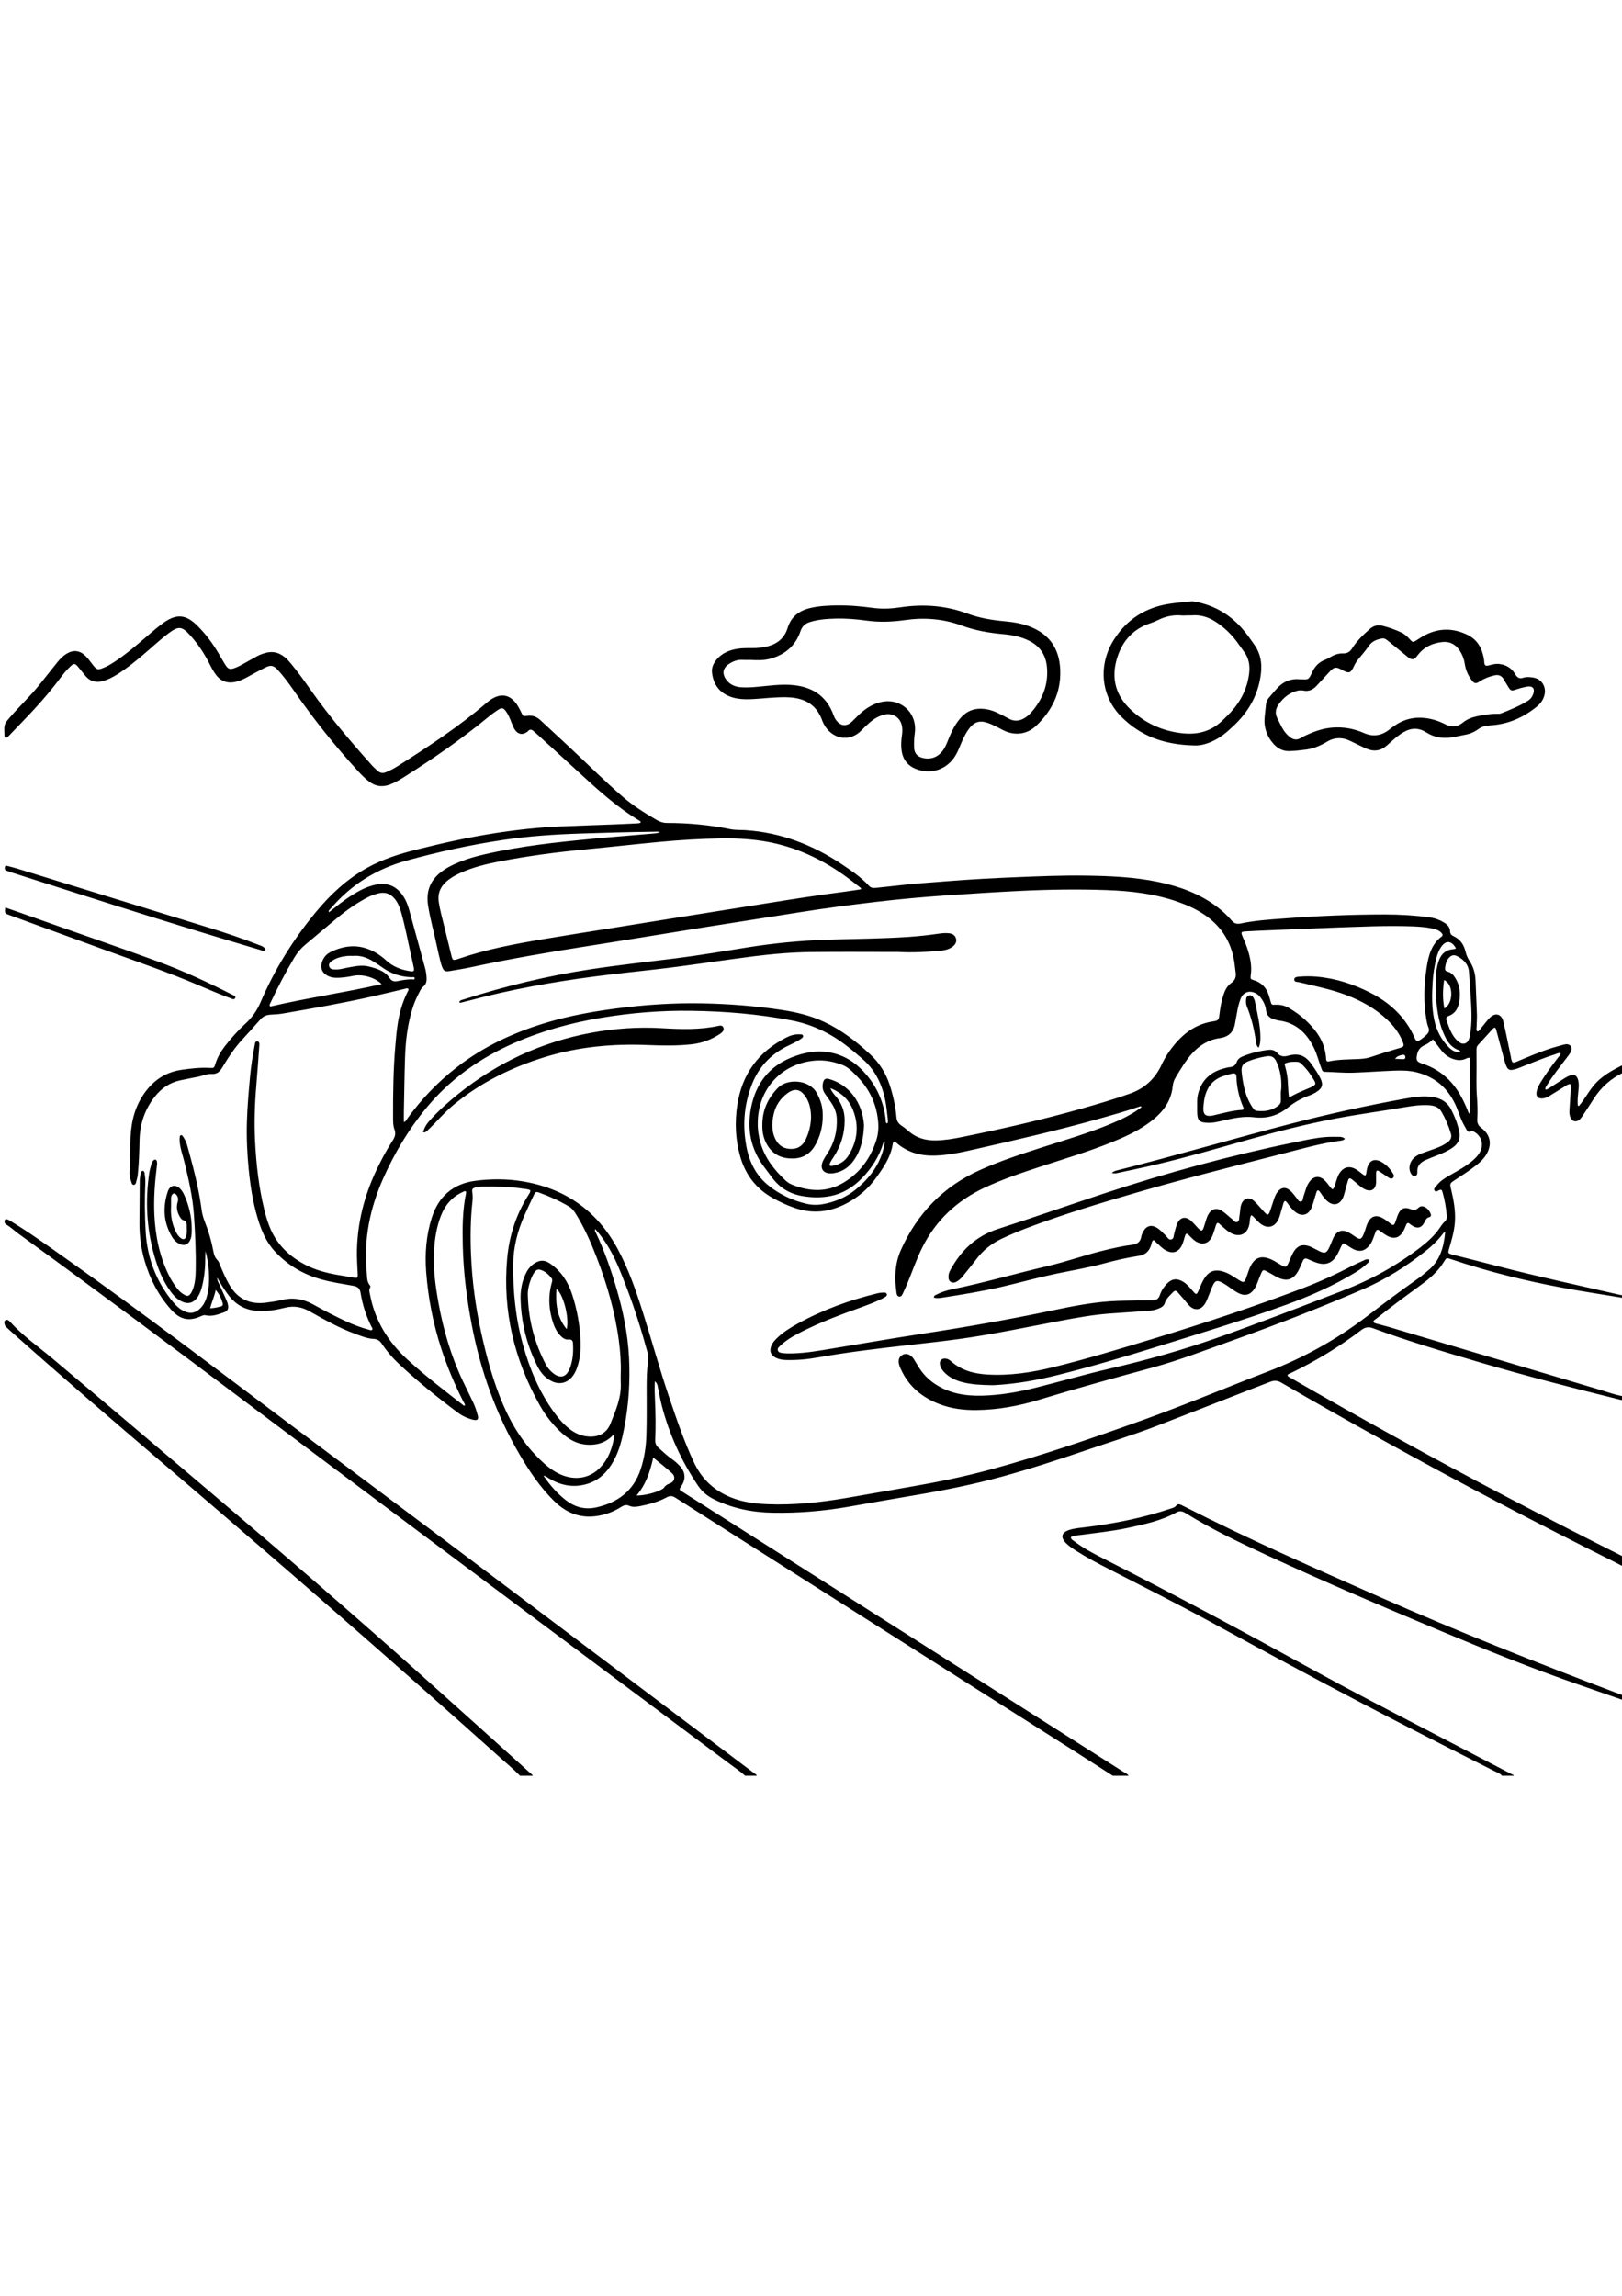 <?xml version="1.0" encoding="utf-8"?>
<!-- Generator: Adobe Illustrator 27.5.0, SVG Export Plug-In . SVG Version: 6.00 Build 0)  -->
<svg xmlns="http://www.w3.org/2000/svg" xmlns:xlink="http://www.w3.org/1999/xlink" viewBox="0 0 792 612" width="595" height="842" preserveAspectRatio="xMidYMid meet" data-scaled="true">
<rect style="fill:#FFFFFF;" width="792" height="612"/>
<path d="M792.48,510.24c-1.418-0.732-2.828-1.481-4.255-2.194c-37.917-18.913-75.434-38.587-112.511-59.1
	c-16.79-9.29-33.513-18.699-50.083-28.375c-1.861-1.087-3.425-1.167-5.394-0.409c-18.574,7.142-37.067,14.491-55.643,21.623
	c-11.256,4.321-22.805,7.879-34.224,11.774c-13.463,4.592-26.982,9.008-40.702,12.782c-14.426,3.968-29.076,6.875-43.825,9.334
	c-10.561,1.761-21.099,3.666-31.648,5.501c-12.162,2.115-24.409,3.13-36.76,2.911c-10.047-0.178-19.671-2.059-28.747-6.533
	c-3.174-1.565-5.802-3.653-7.774-6.572c-8.221-12.169-14.218-25.349-17.87-39.575c-0.754-2.936-1.242-5.941-1.862-8.912
	c-0.191-0.917-0.436-1.817-1.429-2.554c-0.039,1.451-0.155,2.905-0.103,4.353c0.236,6.552,0.567,13.101,0.428,19.661
	c-0.034,1.598-0.11,3.194-0.148,4.791c-0.034,1.442,0.499,2.615,1.588,3.597c2.199,1.981,4.348,4.019,6.79,5.708
	c1.324,0.916,2.499,1.998,3.597,3.164c2.689,2.857,3.054,6.103,1.073,9.441c-0.245,0.412-0.501,0.821-0.79,1.202
	c-0.519,0.684-0.274,1.165,0.363,1.567c0.338,0.213,0.677,0.424,1.014,0.638c54.678,34.718,109.356,69.438,164.035,104.156
	c17.146,10.887,34.297,21.766,51.432,32.67c0.713,0.454,1.634,0.694,2.01,1.592c-2.56,0-5.12,0-7.68,0
	c-6.393-4.099-12.77-8.223-19.181-12.294c-45.969-29.192-91.944-58.372-137.917-87.557c-18.835-11.957-37.678-23.901-56.483-35.905
	c-1.476-0.942-2.66-1.011-4.184-0.188c-4.116,2.224-8.597,3.435-13.16,4.329c-1.728,0.338-3.529,0.568-5.197-0.18
	c-1.442-0.647-2.612-0.279-3.824,0.494c-2.991,1.907-6.219,3.273-9.678,4.069c-8.946,2.06-16.536-0.401-23.046-6.766
	c-6.816-6.665-12.074-14.468-16.863-22.629c-11.608-19.786-19.183-41.062-23.492-63.551c-2.441-12.741-4.059-25.563-4.363-38.551
	c-0.201-8.57-0.181-17.104,1.578-25.544c0.062-0.296,0.008-0.616,0.008-0.889c-0.657-0.481-1.143-0.012-1.594,0.192
	c-4.98,2.255-8.392,6.023-10.446,11.042c-2.329,5.692-3.247,11.674-3.595,17.774c-0.482,8.444,0.65,16.744,2.13,25.021
	c2.388,13.36,6.173,26.283,12.009,38.566c1.646,3.464,3.359,6.897,5.001,10.363c0.96,2.027,1.651,4.162,2.214,6.327
	c0.492,1.897-0.192,2.577-2.121,2.123c-2.754-0.648-5.314-1.815-7.573-3.499c-10.073-7.51-19.842-15.393-29.008-24.001
	c-3.103-2.914-5.829-6.158-8.186-9.698c-0.962-1.444-2.135-2.231-3.922-2.31c-3.245-0.143-6.207-1.445-9.208-2.537
	c-7.774-2.828-14.939-6.907-22.112-10.938c-3.839-2.158-7.729-2.807-11.987-1.734c-4.427,1.115-8.896,1.85-13.513,1.536
	c-5.797-0.394-10.374-2.914-13.907-7.456c-1.624-2.087-3.074-4.288-4.389-6.581c-0.339-0.591-0.709-1.164-1.36-2.227
	c0.133,1.651,0.742,2.513,1.148,3.432c1.097,2.486,2.265,4.94,3.362,7.426c0.352,0.799,0.666,1.639,0.828,2.492
	c0.349,1.836-0.181,3.01-1.941,3.62c-2.854,0.989-5.73,2.168-8.866,1.455c-0.77-0.175-1.393-0.014-2.065,0.296
	c-6.137,2.833-10.476,1.97-15.119-3.296c-6.072-6.886-10.19-14.875-12.746-23.67c-1.751-6.027-2.533-12.201-2.502-18.473
	c0.035-6.878,0.111-13.757,0.15-20.635c0.007-1.293,0.266-2.543,0.532-3.792c0.099-0.467,0.354-0.934,0.942-0.924
	c0.596,0.01,0.777,0.471,0.855,0.966c0.249,1.581,0.464,3.162,0.392,4.773c-0.358,7.995-0.298,15.998,0.171,23.978
	c0.754,12.824,5.146,24.309,13.338,34.279c1.542,1.876,3.29,3.491,5.517,4.522c2.914,1.35,5.366,0.917,7.694-1.298
	c2.591-2.466,3.424-5.714,3.993-9.047c0.947-5.554,0.277-13.338-1.352-19.029c-0.026,0.868-0.076,1.736-0.074,2.603
	c0.012,4.651-0.325,9.267-1.38,13.81c-0.49,2.111-1.112,4.178-2.352,5.992c-2.099,3.071-4.811,3.728-8.113,2.031
	c-2.202-1.132-3.8-2.897-5.214-4.859c-3.84-5.331-6.182-11.335-7.931-17.613c-3.682-13.216-4.37-26.606-2.374-40.151
	c0.208-1.415,0.663-2.794,1.014-4.188c0.158-0.628,0.433-1.209,0.857-1.699c0.318-0.366,0.71-0.714,1.235-0.542
	c0.406,0.133,0.538,0.563,0.632,0.95c0.173,0.714,0.054,1.426-0.035,2.144c-0.979,7.946-1.598,15.916-1.208,23.927
	c0.502,10.322,2.554,20.284,7.178,29.613c1.104,2.229,2.462,4.301,3.976,6.271c0.987,1.283,2.175,2.351,3.61,3.107
	c1.442,0.76,2.13,0.593,3.027-0.766c1.03-1.56,1.53-3.331,1.876-5.149c0.39-2.051,0.478-4.126,0.516-6.208
	c0.164-8.96-0.246-17.904-0.856-26.837c-0.602-8.806-2.571-17.376-4.665-25.923c-0.834-3.406-2.092-6.718-2.333-10.266
	c-0.05-0.73,0.004-1.434,0.089-2.145c0.039-0.329,0.195-0.615,0.56-0.686c0.355-0.069,0.622,0.133,0.81,0.387
	c1.108,1.497,1.861,3.184,2.351,4.959c1.806,6.547,3.58,13.103,4.974,19.754c0.788,3.756,1.451,7.532,1.951,11.339
	c0.271,2.066,0.857,4.061,1.629,6.001c1.838,4.617,3.215,9.369,4.114,14.258c0.293,1.596,0.787,3.091,1.97,4.287
	c0.693,0.7,0.967,1.646,1.333,2.53c1.317,3.175,2.665,6.329,4.376,9.325c4.091,7.164,10.241,10.019,18.323,8.878
	c2.451-0.346,4.907-0.667,7.321-1.263c5.368-1.326,10.459-0.563,15.295,2.111c5.248,2.901,10.548,5.704,15.989,8.229
	c3.702,1.718,7.511,3.161,11.46,4.219c0.46,0.123,0.969,0.39,1.366,0.034c0.581-0.521,0.025-1.039-0.2-1.487
	c-2.639-5.256-4.418-10.793-5.357-16.59c-0.326-2.01-1.307-3.026-3.369-3.4c-5.421-0.983-10.888-1.766-16.202-3.282
	c-8.656-2.469-16.117-6.908-22.258-13.525c-4.365-4.703-6.704-10.446-8.492-16.473c-2.305-7.772-3.527-15.743-4.315-23.791
	c-0.749-7.646-1.085-15.307-0.865-22.992c0.215-7.517,0.886-14.999,1.576-22.482c0.47-5.099,1.307-10.143,2.262-15.169
	c0.059-0.312,0.08-0.638,0.186-0.933c0.178-0.495,0.531-0.791,1.094-0.713c0.544,0.075,0.859,0.428,0.938,0.938
	c0.06,0.39,0.028,0.798-0.001,1.196c-0.483,6.537-0.917,13.078-1.474,19.608c-0.776,9.094-1.044,18.192-0.579,27.312
	c0.571,11.2,1.841,22.301,4.517,33.213c0.82,3.344,1.794,6.633,3.213,9.779c3.436,7.615,9.187,12.95,16.453,16.834
	c5.293,2.83,11.004,4.257,16.862,5.24c2.364,0.397,4.726,0.811,7.092,1.195c1.865,0.303,2.072,0.148,1.966-1.82
	c-0.215-3.991-0.468-7.974-0.362-11.979c0.351-13.141,3.484-25.607,8.966-37.513c2.51-5.453,5.327-10.747,8.58-15.793
	c1.078-1.671,1.483-3.271,0.771-5.193c-0.733-1.977-0.684-4.09-0.689-6.169c-0.026-11.596,0.117-23.189,1.115-34.751
	c0.523-6.051,1.031-12.11,2.746-17.985c0.854-2.925,1.924-5.756,3.316-8.469c0.2-0.391,0.607-0.847,0.215-1.311
	c-0.375-0.444-0.874-0.191-1.336-0.082c-5.286,1.252-10.563,2.542-15.862,3.738c-14.504,3.274-29.143,5.851-43.791,8.373
	c-2.042,0.352-4.129,0.498-6.202,0.589c-2.048,0.09-3.683,0.842-5.037,2.373c-2.859,3.234-5.71,6.48-8.658,9.633
	c-3.907,4.179-6.997,8.935-9.915,13.808c-1.249,2.086-2.585,3.3-5.323,3.146c-2.068-0.116-4.19,0.87-6.299,1.311
	c-3.049,0.638-6.123,1.161-9.159,1.85c-4.95,1.123-8.906,3.852-12.049,7.789c-4.915,6.155-7.338,13.198-7.539,21.057
	c-0.147,5.751-0.269,11.507-0.889,17.233c-0.128,1.182-0.468,2.348-0.784,3.502c-0.161,0.59-0.299,1.321-1.125,1.369
	c-0.852,0.049-0.998-0.654-1.196-1.258c-0.552-1.679-1.01-3.381-0.859-5.171c0.472-5.585,0.22-11.188,0.451-16.78
	c0.331-8.012,2.284-15.438,7.105-22.012c4.488-6.12,10.319-9.849,17.882-10.937c4.524-0.651,9.035-1.163,13.614-0.921
	c2.154,0.114,2.178,0.071,2.831-2.011c0.994-3.171,2.617-5.999,4.645-8.606c3.099-3.986,6.46-7.746,10.182-11.151
	c3.195-2.922,5.544-6.363,7.234-10.32c6.864-16.073,16.01-30.74,27.161-44.188c7.056-8.509,15.031-15.899,24.744-21.332
	c7.683-4.297,15.956-6.888,24.437-9.008c12.566-3.14,25.197-5.951,37.999-7.945c10.749-1.675,21.552-2.859,32.425-3.315
	c8.704-0.365,17.413-0.641,26.118-0.974c3.514-0.134,7.026-0.313,10.539-0.474c0.766-0.035,1.536-0.064,2.152-0.371
	c0.078-0.605-0.228-0.752-0.495-0.911c-10.233-6.105-19.099-13.938-27.817-21.964c-7.176-6.608-14.398-13.167-21.603-19.743
	c-0.768-0.701-1.581-1.351-2.341-2.06c-0.893-0.832-1.762-1.065-2.695-0.07c-0.217,0.231-0.469,0.44-0.734,0.614
	c-2.083,1.369-4.175,0.968-5.628-1.097c-0.836-1.188-1.318-2.554-1.846-3.891c-0.676-1.711-1.336-3.432-2.396-4.952
	c-1.471-2.111-2.169-2.284-4.32-0.864c-1.532,1.011-3.015,2.112-4.432,3.28c-13.168,10.857-27.175,20.531-41.604,29.616
	c-2.033,1.28-4.114,2.479-6.355,3.352c-3.62,1.411-7.04,1.084-10.201-1.297c-2.055-1.548-3.849-3.362-5.579-5.252
	c-11.357-12.409-21.814-25.533-31.377-39.374c-2.364-3.422-4.833-6.772-7.642-9.852c-2.159-2.368-3.478-2.677-6.341-1.246
	c-2.787,1.393-5.504,2.927-8.243,4.415c-1.971,1.072-3.965,2.08-6.179,2.561c-3.685,0.801-6.802-0.094-9.234-3.072
	c-1.48-1.813-2.511-3.891-3.563-5.957c-2.589-5.089-5.734-9.798-9.599-14.007c-3.767-4.102-5.491-4.258-10.01-0.902
	c-4.565,3.391-8.675,7.326-13.021,10.979c-4.044,3.399-8.133,6.733-12.654,9.494c-2.054,1.254-4.182,2.359-6.508,3.019
	c-3.28,0.93-6.199,0.364-8.504-2.286c-1.31-1.507-2.489-3.127-3.784-4.648c-1.485-1.745-2.059-1.761-3.699-0.223
	c-1.756,1.646-3.3,3.479-4.737,5.408c-5.794,7.775-12.264,14.963-19.003,21.919c-1.947,2.01-3.884,4.03-5.826,6.045
	c-0.277,0.288-0.56,0.57-0.839,0.856c-0.346,0.354-0.746,0.671-1.258,0.539c-0.752-0.193-0.499-0.878-0.58-1.392
	c-0.012-0.078-0.002-0.16-0.005-0.24c-0.198-4.953-0.182-4.938,3.127-8.741c4.619-5.309,9.786-10.12,14.158-15.652
	c2.777-3.514,5.576-7.011,8.377-10.506c1.356-1.691,2.83-3.267,4.706-4.401c3.311-2.002,6.375-1.642,9.177,1.044
	c1.454,1.393,2.546,3.079,3.801,4.633c1.803,2.231,2.207,2.327,4.881,1.275c1.945-0.766,3.733-1.817,5.474-2.96
	c5.701-3.742,10.851-8.182,16.011-12.61c2.368-2.031,4.713-4.088,7.232-5.935c0.258-0.189,0.506-0.393,0.767-0.577
	c6.331-4.463,10.89-4.07,16.418,1.385c4.244,4.188,7.735,8.942,10.72,14.086c0.963,1.66,1.897,3.338,2.924,4.958
	c1.496,2.361,2.319,2.576,4.999,1.567c1.806-0.68,3.442-1.687,5.124-2.605c1.825-0.995,3.621-2.044,5.448-3.035
	c1.41-0.765,2.908-1.295,4.469-1.695c3.372-0.865,6.323-0.031,8.98,2.081c1.194,0.949,2.182,2.106,3.156,3.275
	c3.436,4.121,6.547,8.484,9.63,12.867c9.13,12.976,19.389,25.033,29.946,36.847c0.796,0.891,1.735,1.654,2.596,2.489
	c1.234,1.195,2.638,1.405,4.196,0.751c1.846-0.775,3.641-1.654,5.333-2.727c15.135-9.599,30.118-19.413,43.758-31.116
	c1.215-1.043,2.503-1.997,3.971-2.668c3.732-1.708,6.99-1.014,9.733,2.046c1.352,1.508,2.282,3.269,3.133,5.085
	c0.976,2.082,0.991,2.142,3.203,1.852c2.51-0.329,4.537,0.542,6.329,2.208c4.627,4.3,9.271,8.581,13.893,12.886
	c8.776,8.174,17.245,16.68,26.329,24.518c4.98,4.297,10.54,7.793,16.209,11.105c1.602,0.936,3.304,1.603,5.21,1.602
	c10.423-0.007,20.754,0.959,30.975,3.022c2.531,0.511,5.1,0.338,7.649,0.511c17.195,1.168,32.672,7.162,46.895,16.664
	c4.655,3.11,9.315,6.235,13.132,10.405c0.91,0.994,2.002,1.215,3.259,1.08c3.258-0.351,6.522-0.649,9.776-1.038
	c8.418-1.008,16.877-1.554,25.323-2.221c11.395-0.901,22.811-1.51,34.232-1.976c11.104-0.453,22.211-0.915,33.327-0.748
	c11.917,0.179,23.821,0.667,35.537,3.123c10.269,2.152,19.991,5.645,28.474,12.041c2.626,1.98,5.059,4.175,7.179,6.694
	c1.191,1.415,2.504,1.931,4.425,1.515c6.736-1.456,13.613-1.881,20.464-2.405c16.664-1.275,33.356-1.998,50.07-2.003
	c7.196-0.002,14.38,0.424,21.523,1.377c2.736,0.365,5.27,1.274,7.598,2.766c1.491,0.956,2.567,2.175,2.626,4.038
	c0.038,1.179,0.602,1.909,1.661,2.393c3.315,1.515,5.121,4.231,5.925,7.682c0.387,1.661,1.082,3.163,2.004,4.585
	c1.876,2.892,2.743,6.078,2.859,9.519c0.185,5.512,0.496,11.019,0.67,16.531c0.063,1.992-0.14,3.992-0.167,5.989
	c-0.01,0.75-0.324,1.592,0.41,2.261c0.98-0.241,1.317-1.139,1.868-1.774c1.413-1.63,2.649-3.429,4.169-4.948
	c2.7-2.698,5.729-1.883,6.605,1.837c1.337,5.677,2.446,11.407,3.649,17.115c0.082,0.391,0.11,0.795,0.209,1.181
	c0.497,1.937,0.793,2.103,2.629,1.33c5.82-2.448,11.621-4.948,17.659-6.827c1.754-0.546,3.538-0.992,5.305-1.496
	c0.625-0.178,1.256-0.272,1.897-0.177c1.549,0.231,2.339,1.464,1.866,2.972c-0.415,1.324-1.317,2.368-2.14,3.448
	c-3.296,4.325-6.698,8.575-9.565,13.21c-0.438,0.709-1.099,1.358-0.997,2.393c0.898,0.187,1.424-0.36,1.995-0.725
	c2.428-1.547,4.833-3.129,7.271-4.659c0.808-0.507,1.655-0.987,2.543-1.324c2.326-0.883,3.631-0.171,4.249,2.287
	c0.477,1.897,0.231,3.819,0.021,5.723c-0.211,1.911-0.366,3.821-0.281,5.743c0.016,0.367-0.121,0.816,0.57,1.087
	c3.205-3.76,5.357-8.392,8.952-11.921c3.652-3.585,8.11-5.911,12.597-8.202c0,1.28,0,2.56,0,3.84
	c-5.955,2.896-10.727,7.111-14.279,12.714c-1.754,2.767-3.573,5.494-5.38,8.228c-0.395,0.598-0.801,1.208-1.303,1.711
	c-1.805,1.806-4.032,1.262-4.839-1.175c-0.303-0.914-0.413-1.877-0.355-2.842c0.152-2.551,0.33-5.102,0.485-7.653
	c0.087-1.435,0.217-2.871,0.206-4.306c-0.01-1.197-0.389-1.38-1.504-0.851c-0.503,0.238-0.966,0.563-1.441,0.858
	c-2.379,1.472-4.752,2.953-7.134,4.419c-1.023,0.63-2.067,1.222-3.285,1.397c-2.635,0.379-3.833-0.825-3.318-3.423
	c0.314-1.585,1.081-3,1.918-4.369c2.591-4.234,5.533-8.22,8.558-12.149c0.469-0.61,1.198-1.088,1.232-2
	c-1.028-0.465-1.886,0.198-2.746,0.467c-5.878,1.834-11.531,4.274-17.266,6.495c-1.04,0.402-2.103,0.795-3.191,1.009
	c-1.742,0.343-2.552-0.067-3.272-1.668c-0.488-1.085-0.814-2.252-1.127-3.405c-1.277-4.702-2.497-9.419-3.788-14.117
	c-0.457-1.665-0.834-1.745-1.97-0.513c-2.329,2.527-4.606,5.101-6.949,7.614c-0.669,0.718-0.796,1.511-0.789,2.415
	c0.023,2.717,0.009,5.434,0.028,8.151c0.032,4.796-0.201,9.598,0.17,14.386c0.292,3.753,0.436,7.506,0.195,11.258
	c-0.119,1.849,0.419,3.146,1.961,4.285c4.48,3.309,5.346,8.066,2.51,12.891c-1.149,1.956-2.715,3.534-4.474,4.953
	c-3.555,2.868-7.412,5.295-11.214,7.806c-2.164,1.429-2.207,1.634-1.616,4.112c1.28,5.377,2.305,10.79,1.894,16.364
	c-0.325,4.415-1.574,8.63-2.823,12.844c-0.644,2.173-0.541,2.339,1.723,2.915c7.585,1.931,15.176,3.836,22.751,5.805
	c19.407,5.045,39.016,9.224,58.549,13.728c0.613,0.141,1.237,0.357,1.882,0.127c0,0.48,0,0.96,0,1.44
	c-5.756-0.941-11.511-1.894-17.269-2.822c-17.529-2.825-34.865-6.52-51.93-11.456c-5.067-1.466-10.099-3.035-15.095-4.727
	c-1.801-0.61-1.93-0.52-2.916,1.028c-0.6,0.943-1.185,1.901-1.865,2.785c-2.71,3.521-6.088,6.327-9.656,8.925
	c-7.371,5.366-14.732,10.747-21.822,16.484c-0.538,0.436-1.301,0.695-1.347,1.576c0.709,0.75,1.724,0.78,2.618,1.059
	c1.447,0.452,2.943,0.749,4.397,1.181c34.612,10.3,69.217,20.624,103.838,30.895c3.662,1.086,7.253,2.455,11.048,3.07
	c0,0.64,0,1.28,0,1.92c-0.317-0.034-0.643-0.033-0.95-0.108c-23.188-5.723-46.317-11.668-69.23-18.421
	c-17.469-5.149-34.94-10.302-52.034-16.625c-2.096-0.776-3.832-0.389-5.581,0.944c-10.846,8.264-22.459,15.278-34.761,21.156
	c-0.481,0.23-1.073,0.313-1.258,0.934c0.234,0.713,0.894,0.886,1.436,1.199c16.824,9.704,33.735,19.256,50.732,28.653
	c36.79,20.339,74.086,39.715,111.645,58.588C792.48,507.04,792.48,508.64,792.48,510.24z M705.672,347.203
	c-0.723-0.007-0.891,0.399-1.118,0.699c-2.425,3.217-5.33,5.955-8.473,8.447c-9.378,7.437-19.425,13.819-30.423,18.569
	c-21.282,9.192-42.893,17.566-64.72,25.371c-12.788,4.573-25.479,9.472-38.595,13.042c-18.505,5.036-36.988,10.126-55.338,15.714
	c-9.814,2.988-19.877,4.789-30.195,4.91c-6.218,0.073-12.285-0.663-18.116-2.907c-8.4-3.233-14.933-8.548-18.736-16.887
	c-0.531-1.165-1.073-2.338-1.139-3.638c-0.074-1.457,0.418-2.666,1.738-3.442c1.318-0.775,2.607-0.624,3.855,0.144
	c0.762,0.469,1.337,1.141,1.808,1.895c0.72,1.152,1.442,2.305,2.132,3.476c2.066,3.506,4.807,6.359,8.192,8.615
	c7.025,4.684,14.903,5.956,23.125,5.725c8.828-0.249,17.478-1.741,26.033-3.885c12.168-3.049,24.218-6.553,36.443-9.38
	c17.687-4.09,35.145-8.965,52.273-15.008c20.728-7.313,41.212-15.273,61.716-23.178c13.443-5.183,25.913-12.1,37.341-20.88
	c3.437-2.641,6.664-5.498,9.184-9.068c0.874-1.239,1.644-2.548,2.798-3.579c0.751-0.671,1.079-1.602,1.007-2.602
	c-0.294-4.079-1.034-8.081-2.156-12.013c-0.256-0.897-0.707-1.125-1.593-0.731c-0.678,0.301-1.509,1.073-2.166,0.288
	c-0.761-0.91,0.238-1.594,0.727-2.253c1.456-1.958,3.361-3.405,5.458-4.614c1.801-1.038,3.613-2.058,5.411-3.103
	c2.355-1.37,4.635-2.852,6.736-4.595c1.55-1.286,2.946-2.717,3.871-4.531c1.811-3.554,0.639-7.551-2.776-9.577
	c-0.552-0.327-1.062-0.662-1.77-0.298c-1.009,0.517-1.661-0.011-2.136-0.886c-0.458-0.843-0.921-1.682-1.382-2.523
	c-1.738-3.168-2.622-6.691-4.168-9.944c-3.885-8.176-10.16-13.388-18.968-15.539c-3.537-0.864-7.134-0.896-10.733-0.765
	c-6.629,0.242-13.244,0.765-19.876,0.99c-4.723,0.16-9.406-0.314-14.109-0.427c-0.645-0.016-1.07-0.253-1.296-0.843
	c-0.315-0.82-0.629-1.641-0.923-2.468c-0.936-2.634-1.636-5.355-2.827-7.895c-3.502-7.467-8.778-12.712-17.353-13.842
	c-0.942-0.124-1.87-0.428-2.775-0.735c-1.991-0.674-3.224-2.01-3.448-4.166c-0.257-2.468-1.342-4.574-2.834-6.508
	c-0.597-0.774-1.308-1.402-2.169-1.855c-3.286-1.728-6.372-0.495-7.58,3.001c-0.628,1.816-1.164,3.648-1.466,5.553
	c-0.325,2.051-0.799,4.078-1.117,6.129c-0.67,4.323-3.269,6.603-7.487,7.192c-5.487,0.766-9.866,3.479-13.525,7.536
	c-3.186,3.532-5.54,7.621-7.993,11.651c-0.807,1.326-1.269,2.728-1.423,4.275c-0.458,4.595-2.265,8.62-5.25,12.133
	c-2.194,2.582-4.797,4.694-7.568,6.608c-5.298,3.66-11.144,6.251-17.078,8.658c-11.12,4.51-22.619,7.922-34.009,11.647
	c-9.498,3.107-18.973,6.271-28.041,10.522c-13.261,6.217-23.466,15.652-30.135,28.766c-2.94,5.781-4.997,11.937-7.476,17.915
	c-0.734,1.77-1.552,3.506-2.361,5.243c-0.313,0.672-0.775,1.319-1.613,1.2c-0.945-0.134-1.202-0.929-1.324-1.765
	c-1.045-7.159-0.888-14.208,2.119-20.945c7.992-17.908,20.776-31.079,38.745-39.12c9.795-4.383,19.967-7.721,30.166-10.99
	c10.88-3.487,21.85-6.711,32.45-11.025c5.267-2.144,10.432-4.482,15.075-7.825c0.399-0.288,0.976-0.48,0.989-1.112
	c-0.518-0.256-0.857,0.017-1.223,0.139c-6.592,2.211-13.274,4.118-19.969,5.989c-19.86,5.552-39.947,10.184-60.051,14.738
	c-6.465,1.464-12.928,2.913-19.621,3.091c-7,0.185-13.277-1.504-18.645-6.148c-1.259-1.089-1.663-0.973-1.926,0.718
	c-0.746,4.798-3.029,8.889-5.668,12.834c-0.711,1.063-1.452,2.107-2.194,3.15c-3.923,5.511-8.905,9.789-14.907,12.911
	c-8.151,4.24-16.539,5.078-25.281,2.024c-3.562-1.244-6.954-2.818-10.255-4.631c-8.293-4.555-13.591-11.434-16.165-20.507
	c-2.354-8.3-2.688-16.696-1.372-25.182c2.325-15,10.326-25.891,23.83-32.764c2.091-1.064,4.294-1.76,6.68-1.601
	c0.598,0.04,1.383-0.098,1.566,0.753c0.141,0.654-0.405,1.002-0.85,1.328c-1.228,0.903-2.569,1.617-3.938,2.279
	c-1.151,0.557-2.315,1.09-3.452,1.676c-7.854,4.055-13.493,10.15-16.714,18.396c-3.885,9.943-4.68,20.183-2.642,30.639
	c1.452,7.451,4.709,13.93,10.735,18.748c5.449,4.357,11.627,7.279,18.424,8.887c2.69,0.637,5.427,0.686,8.103,0.208
	c5.915-1.057,11.369-3.334,16.048-7.146c6.933-5.648,12.103-12.5,13.936-21.485c0.146-0.717,0.372-1.436,0.045-2.39
	c-0.246,0.589-0.427,0.94-0.542,1.311c-2.031,6.555-5.634,12.15-10.396,17.035c-4.288,4.399-9.287,7.509-15.406,8.716
	c-4.543,0.896-9.051,0.785-13.585,0.02c-6.029-1.018-10.946-3.875-14.67-8.737c-1.41-1.841-2.772-3.718-4.16-5.576
	c-6.463-8.651-8.4-18.288-6.322-28.818c2.286-11.584,8.543-19.989,19.627-24.5c6.105-2.485,12.415-3.684,19.001-2.469
	c7.523,1.387,13.372,5.57,18.117,11.347c5.149,6.268,8.172,13.489,9.018,21.592c0.064,0.614-0.184,1.465,0.793,1.697
	c0.466-0.82,0.279-1.629,0.186-2.411c-0.322-2.698-0.56-5.413-1.051-8.082c-1.501-8.16-4.819-15.392-11.207-20.941
	c-2.535-2.202-5.101-4.378-7.755-6.433c-8.026-6.214-16.959-10.505-26.968-12.433c-16.221-3.123-32.618-4.471-49.111-4.689
	c-14.662-0.194-29.234,0.987-43.699,3.389c-14.721,2.444-29.019,6.371-42.711,12.378c-16.666,7.311-31.158,17.569-42.804,31.656
	c-8.616,10.422-15.472,21.919-20.979,34.261c-6.544,14.664-9.668,29.907-8.116,45.978c0.211,2.186-0.038,4.525,1.566,6.393
	c0.281,0.327,0.292,0.744,0.072,1.121c-0.684,1.171-0.216,2.348,0.002,3.502c2.372,12.587,8.778,22.854,18.106,31.442
	c8.603,7.921,17.887,15.008,27.1,22.183c0.28,0.218,0.534,0.593,1.04,0.419c0.234-0.802-0.392-1.326-0.695-1.928
	c-4.21-8.367-7.885-16.953-10.787-25.867c-3.977-12.219-6.426-24.728-7.385-37.546c-0.67-8.95,0.029-17.753,2.732-26.315
	c3.302-10.458,10.421-16.668,21.36-18.084c7.562-0.979,15.215-0.986,22.723,0.227c20.719,3.346,36.391,14.147,46.498,32.664
	c5.424,9.937,9.104,20.599,12.516,31.352c4.423,13.938,8.268,28.055,12.986,41.904c3.635,10.669,7.239,21.347,12.066,31.559
	c3.295,6.97,8.354,12.19,15.279,15.654c6.377,3.189,13.22,4.205,20.203,4.502c13.083,0.556,26.03-0.849,38.903-3.043
	c10.397-1.772,20.775-3.66,31.169-5.448c13.237-2.277,26.379-4.953,39.352-8.48c25.008-6.798,49.481-15.245,73.853-23.974
	c20.688-7.409,40.949-15.948,61.459-23.834c17.217-6.619,33.325-15.516,48.049-26.755c8.392-6.406,16.815-12.769,25.473-18.818
	c1.568-1.096,2.981-2.413,4.481-3.609C703.168,361.168,704.94,354.492,705.672,347.203z M197.203,293.319
	c0.893-0.106,1.122-0.877,1.521-1.43c6.875-9.532,14.919-17.939,24.188-25.169c13.168-10.271,28.034-17.144,43.945-21.909
	c11.053-3.31,22.361-5.357,33.785-6.862c13.968-1.839,27.976-2.791,42.073-2.532c13.047,0.24,26.023,1.245,38.922,3.2
	c7.134,1.082,14.122,2.738,20.703,5.805c8.503,3.963,15.81,9.611,22.647,15.959c4.574,4.247,7.687,9.334,9.573,15.247
	c1.585,4.971,2.709,10.033,3.147,15.23c0.145,1.718,0.748,3.042,2.195,4.031c1.252,0.856,2.477,1.774,3.607,2.784
	c3.853,3.444,8.405,4.757,13.479,4.655c4.176-0.084,8.282-0.754,12.35-1.575c19.737-3.987,39.366-8.442,58.745-13.938
	c7.993-2.267,15.972-4.59,23.8-7.384c7.05-2.516,12.148-7.212,15.294-14.03c1.787-3.872,4.153-7.379,6.94-10.604
	c4.866-5.631,10.756-9.469,18.253-10.593c2.458-0.368,2.752-0.712,3.049-3.21c0.389-3.261,0.912-6.481,1.943-9.614
	c0.791-2.404,1.839-4.548,4.03-6.055c1.635-1.125,2.258-2.842,1.978-4.845c-0.155-1.108-0.307-2.216-0.423-3.329
	c-1.092-10.47-5.835-18.796-14.54-24.802c-4.179-2.884-8.767-4.927-13.54-6.59c-11.22-3.909-22.887-5.23-34.655-5.642
	c-14.147-0.495-28.303-0.272-42.442,0.421c-12.053,0.59-24.097,1.361-36.137,2.201c-11.327,0.79-22.631,1.808-33.902,3.142
	c-12.459,1.474-24.902,3.085-37.294,5.068c-15.702,2.512-31.42,4.921-47.123,7.431c-18.386,2.939-36.751,6.005-55.146,8.891
	c-19.422,3.048-38.8,6.321-58.023,10.47c-3.513,0.758-7.07,1.315-10.615,1.911c-2.198,0.37-2.871-0.035-3.67-2.086
	c-0.318-0.816-0.579-1.662-0.785-2.514c-0.601-2.484-1.213-4.968-1.728-7.471c-1.382-6.73-3.321-13.337-4.351-20.145
	c-0.965-6.385,0.878-11.678,5.934-15.784c1.496-1.215,3.109-2.245,4.817-3.133c5.288-2.749,10.936-4.462,16.711-5.806
	c17.485-4.071,35.288-5.949,53.112-7.65c9.786-0.934,19.59-1.67,29.384-2.524c1.04-0.091,2.12-0.15,3.269-0.697
	c-1.074-0.372-1.954-0.213-2.826-0.203c-11.989,0.139-23.971,0.506-35.955,0.893c-12.635,0.408-25.227,1.257-37.734,3.117
	c-15.904,2.365-31.587,5.796-47.088,10.05c-14.915,4.092-27.478,11.924-37.451,23.805c-0.307,0.365-1.001,0.636-0.527,1.435
	c0.782-0.621,1.537-1.208,2.28-1.811c4.043-3.281,8.235-6.343,12.848-8.792c2.555-1.357,5.219-2.392,8.08-2.924
	c5.255-0.978,9.447,0.674,12.573,4.994c1.612,2.228,2.646,4.732,3.368,7.375c2.593,9.48,5.196,18.957,7.781,28.439
	c0.443,1.624,0.669,3.288,0.723,4.972c0.051,1.588-0.297,3.027-1.631,4.056c-0.72,0.555-1.154,1.317-1.57,2.093
	c-1.365,2.539-2.583,5.147-3.47,7.892c-2.579,7.978-3.571,16.221-3.844,24.551c-0.286,8.708-0.399,17.421-0.573,26.132
	C197.172,289.708,197.203,291.5,197.203,293.319z M420.267,179.761c0.072-0.178,0.145-0.357,0.217-0.535
	c-1.496-1.17-2.986-2.348-4.489-3.508c-10.884-8.401-22.799-14.748-36.21-18.076c-9.137-2.267-18.428-2.873-27.824-2.73
	c-10.003,0.152-19.972,0.752-29.92,1.694c-11.936,1.13-23.852,2.477-35.787,3.617c-14.092,1.346-28.112,3.178-42.018,5.843
	c-6.763,1.296-13.435,2.91-19.728,5.803c-2.479,1.14-4.829,2.487-6.849,4.361c-2.935,2.722-4.06,6.051-3.38,9.979
	c0.3,1.732,0.626,3.463,1.041,5.169c1.605,6.598,3.289,13.178,4.868,19.782c0.837,3.5,0.771,3.529,4.183,2.362
	c13.439-4.596,27.347-7.165,41.3-9.514c10.481-1.765,20.984-3.397,31.478-5.083c12.388-1.99,24.775-3.981,37.164-5.961
	c13.415-2.143,26.835-4.25,40.246-6.417c12.624-2.04,25.258-4,37.941-5.644C415.095,180.567,417.678,180.144,420.267,179.761z
	 M651.662,198.44c-11.457,0.464-21.04,0.844-30.621,1.242c-4.232,0.176-8.465,0.353-12.694,0.593
	c-2.412,0.137-2.516,0.38-1.611,2.543c0.74,1.768,1.541,3.519,2.151,5.333c1.488,4.421,2.534,8.913,1.832,13.646
	c-0.247,1.664-0.131,1.817,1.603,2.35c3.565,1.095,5.869,3.448,7.078,6.921c0.367,1.054,0.652,2.137,0.952,3.212
	c0.513,1.834,0.509,1.905,2.453,1.804c2.486-0.129,4.764,0.458,6.857,1.753c2.654,1.642,5.249,3.378,7.54,5.514
	c4.324,4.031,8.037,8.476,9.548,14.38c0.397,1.553,0.676,3.124,0.753,4.725c0.045,0.95,0.313,1.527,1.453,1.285
	c4.88-1.036,9.856-0.906,14.799-1.167c1.846-0.097,3.673-0.311,5.422-0.9c4.696-1.579,9.421-3.058,14.181-4.435
	c2.233-0.646,2.394-1.065,1.49-3.285c-1.659-4.074-4.28-7.482-7.439-10.486c-5.829-5.545-12.718-9.345-20.196-12.17
	c-7.355-2.779-15.051-4.287-22.652-6.153c-0.992-0.244-2.682-0.013-2.603-1.434c0.07-1.269,1.709-1.271,2.755-1.358
	c2.789-0.232,5.594-0.204,8.386,0.048c9.368,0.846,18.129,3.743,26.434,8.048c9.439,4.893,16.803,11.862,21.177,21.72
	c0.097,0.219,0.215,0.429,0.309,0.649c0.432,1.016,1.063,1.311,2.067,0.677c1.362-0.858,2.615-1.849,3.724-3.005
	c0.89-0.928,1.222-1.996,0.684-3.291c-0.521-1.254-0.808-2.583-1.031-3.931c-1.398-8.449-1.161-16.919,0.141-25.318
	c0.883-5.698,2.277-11.353,7.323-15.146c0.769-0.578,0.469-1.224-0.099-1.83c-1.281-1.369-2.983-1.814-4.714-2.161
	c-3.064-0.613-6.178-0.846-9.292-0.966C676.465,197.334,663.129,198.102,651.662,198.44z M303.098,416.318
	c0.184-5.443-0.207-10.861-0.92-16.246c-1.845-13.937-5.711-27.344-10.761-40.435c-2.91-7.543-6.146-14.923-10.473-21.784
	c-0.821-1.301-1.741-2.45-3.103-3.256c-4.554-2.698-9.333-4.904-14.308-6.692c-1.89-0.679-2.089-0.581-2.936,1.227
	c-1.558,3.329-3.149,6.644-4.623,10.01c-3.271,7.47-5.293,15.263-5.389,23.443c-0.157,13.407,1.174,26.658,4.796,39.611
	c3.271,11.699,7.87,22.804,15.042,32.714c2.305,3.185,4.845,6.154,8.021,8.528c2.149,1.606,4.504,2.778,7.144,3.231
	c5.857,1.003,10.453-0.946,12.469-6.012c2.559-6.431,5.428-12.825,5.049-20.021C303.033,419.2,303.098,417.758,303.098,416.318z
	 M300.072,445.999c-1.034,0.231-1.349,0.841-1.819,1.246c-2.372,2.039-5.082,3.227-8.216,3.556
	c-5.873,0.617-10.839-1.357-15.176-5.165c-4.547-3.992-8.29-8.659-11.247-13.927c-12.499-22.267-18.257-46.054-15.984-71.618
	c0.978-11.001,4.242-21.264,10.116-30.659c1.838-2.939,1.827-2.96-1.604-3.461c-0.237-0.035-0.479-0.04-0.715-0.078
	c-6.422-1.016-12.894-1.061-19.37-1.009c-1.359,0.011-2.705,0.138-4.04,0.459c-1.143,0.275-1.623,0.863-1.434,2.048
	c0.24,1.503,0.3,3.018,0.127,4.54c-0.988,8.678-1.079,17.389-0.727,26.099c0.521,12.879,2.222,25.616,4.997,38.205
	c2.652,12.03,5.86,23.891,10.751,35.24c4.349,10.092,10.146,19.2,18.119,26.842c2.897,2.777,5.944,5.334,9.657,6.994
	c7.041,3.147,14.189,2.1,19.293-3.038C297.206,457.84,299.124,452.238,300.072,445.999z M186.355,226.015
	c-3.392-3.382-9.477-4.957-13.933-4.024c-2.27,0.476-4.563,0.802-6.88,0.926c-2.021,0.109-3.991-0.084-5.805-1.1
	c-2.446-1.37-3.396-3.615-2.596-6.287c0.673-2.248,2.027-4.029,4.117-5.078c7.786-3.909,15.488-4.03,23.019,0.725
	c1.559,0.985,3.02,2.109,4.369,3.357c3.302,3.053,7.296,4.514,11.643,5.181c1.734,0.267,2.073-0.056,1.747-1.769
	c-0.404-2.117-0.938-4.208-1.4-6.315c-1.506-6.863-2.825-13.769-4.716-20.544c-0.671-2.405-1.558-4.702-3.158-6.664
	c-2.066-2.534-4.674-3.499-7.886-2.727c-1.794,0.431-3.527,1.027-5.17,1.871c-5.358,2.753-10.259,6.193-14.886,10.025
	c-5.295,4.386-10.538,8.833-15.815,13.24c-2.109,1.761-3.841,3.83-5.249,6.184c-4.354,7.275-8.262,14.784-11.838,22.468
	c-0.192,0.412-0.566,0.822,0.107,1.468C149.882,232.771,168.209,230.183,186.355,226.015z M369.999,294.033
	c-0.05,3.083,0.431,6.317,1.342,9.476c2.151,7.462,6.754,13.312,12.34,18.485c0.938,0.869,2.059,1.542,3.248,2.013
	c8.443,3.341,16.851,3.735,24.888-1.025c8.197-4.854,13.414-12.146,16.197-21.202c0.78-2.539,1.017-5.174,0.836-7.824
	c-0.609-8.89-4.087-16.504-10.325-22.845c-2.126-2.161-4.21-4.47-7.103-5.594c-4.282-1.663-8.759-2.542-13.369-2.17
	C381.58,264.68,369.977,277.318,369.999,294.033z M290.665,345.605c-0.435,0.834,0.09,1.368,0.341,1.9
	c4.032,8.55,7.145,17.443,9.831,26.487c3.355,11.293,5.734,22.788,6.32,34.576c0.573,11.534-0.183,23.004-2.398,34.354
	c-1.043,5.341-2.318,10.619-4.928,15.466c-3.076,5.713-7.332,10.074-13.789,11.811c-6.483,1.744-12.495,0.463-18.143-2.991
	c-0.691-0.423-1.31-1.064-2.519-1.216c3.178,4.67,6.626,8.619,10.823,11.892c4.479,3.492,9.451,4.843,15.074,3.564
	c10.404-2.368,18.019-8.026,21.495-18.408c1.783-5.325,2.644-10.846,2.839-16.475c0.28-8.073,0.104-16.146,0.139-24.219
	c0.017-4.08,0.109-8.153,0.667-12.199c0.235-1.7,0.035-3.318-0.418-4.966c-2.945-10.711-6.268-21.299-10.267-31.664
	c-2.731-7.08-5.433-14.181-9.567-20.615C294.524,350.347,292.732,347.916,290.665,345.605z M699.685,252.977
	c-1.375,1.432-2.775,2.285-4.331,2.984c-1.746,0.784-2.878,2.195-3.339,4.132c-0.724,3.035-0.351,3.839,2.582,4.788
	c4.876,1.578,9.12,4.145,12.765,7.765c4.29,4.261,7.011,9.458,9.235,14.977c0.221,0.549,0.31,1.183,1.164,1.848
	c0.285-9.395-0.383-18.428,0.061-27.389c-0.892-0.276-1.371,0.034-1.865,0.276c-2.321,1.137-4.66,0.918-6.967,0.003
	c-2.126-0.843-3.849-2.258-5.248-4.055C702.422,256.611,701.138,254.889,699.685,252.977z M718.505,241.036
	c-0.092-6.953-0.803-13.872-1.208-20.807c-0.223-3.819-2.611-6.242-5.856-7.883c-1.554-0.786-2.916-0.403-4.056,0.968
	c-1.17,1.407-1.616,3.092-1.776,4.875c-0.084,0.937,0.287,1.489,1.241,1.725c1.842,0.456,2.959,1.797,3.888,3.344
	c2.174,3.62,2.469,7.513,1.736,11.573c-0.561,3.106-1.962,5.551-5.071,6.727c-1.047,0.396-1.497,0.997-1.065,2.215
	c0.774,2.185,1.496,4.385,2.633,6.417c0.906,1.619,2.017,3.09,3.522,4.19c1.924,1.406,3.959,0.757,4.776-1.467
	c0.164-0.447,0.269-0.919,0.365-1.387C718.347,248.065,718.534,244.56,718.505,241.036z M310.817,475.681
	c3.954,0.032,9.797-1.478,12.476-3.093c0.338-0.204,0.734-0.419,0.927-0.736c0.664-1.087,1.623-1.614,2.81-2.05
	c2.346-0.862,2.975-3.267,1.147-4.961c-2.839-2.631-5.937-4.983-9.22-7.697C317.482,463.987,315.415,470.21,310.817,475.681z
	 M172.275,212.247c-0.878,0-1.763-0.076-2.631,0.014c-2.804,0.291-5.518,0.895-7.838,2.639c-0.812,0.61-1.39,1.347-1.073,2.445
	c0.315,1.091,1.18,1.449,2.202,1.505c1.196,0.066,2.389,0.054,3.574-0.207c1.636-0.361,3.279-0.693,4.927-0.993
	c2.915-0.531,5.831-0.938,8.784-0.189c3.836,0.973,7.639,2.081,9.996,5.575c1.102,1.634,2.391,1.855,4.095,1.477
	c2.184-0.484,4.399-0.756,6.639-0.846c0.542-0.022,1.529,0.461,1.536-0.476c0.006-0.882-0.998-0.513-1.545-0.532
	c-5.424-0.189-10.325-1.829-14.696-5.077c-1.343-0.998-2.765-1.897-4.197-2.767C179.053,212.995,175.841,211.911,172.275,212.247z
	 M713.088,259.155c-0.156-0.738-0.588-0.78-0.946-0.918c-2.75-1.054-4.657-3.025-6.021-5.572c-1.249-2.332-2.209-4.781-2.918-7.329
	c-1.991-7.163-2.185-14.501-2.081-21.86c0.045-3.206,0.423-6.374,1.637-9.389c1.094-2.719,2.958-4.478,5.925-5.003
	c0.726-0.129,1.571-0.028,2.228-0.542c-2.144-3.821-4.86-4.036-7.193-0.698c-1.21,1.732-1.907,3.683-2.402,5.709
	c-0.893,3.653-1.497,7.361-1.743,11.111c-0.414,6.309-0.53,12.63,0.761,18.859c1.043,5.029,3.341,9.484,6.941,13.183
	C708.799,258.271,710.583,259.475,713.088,259.155z M705.14,224.026c-0.674,4.664-0.796,9.217,0.136,13.892
	C709.674,235.518,709.907,226.09,705.14,224.026z M105.315,375.342c-0.636,3.232-1.925,5.908-2.723,8.92
	c1.909-0.009,3.5-0.461,5.098-0.818c0.773-0.173,1.302-0.69,1.057-1.56C108.104,379.606,107.227,377.44,105.315,375.342z
	 M681.192,262.49c1.266,0.064,2.533,0.135,3.8,0.187c0.73,0.03,1.296-0.224,1.233-1.064c-0.066-0.881-0.583-1.271-1.476-1.061
	C683.454,260.856,682.155,261.152,681.192,262.49z M369.6,612.48c-0.325-0.697-1.022-0.988-1.585-1.412
	c-50.909-38.346-101.806-76.707-152.745-115.013c-24.543-18.456-49.189-36.775-73.746-55.212
	c-36.13-27.126-72.07-54.508-108.977-80.582c-8.881-6.275-17.689-12.654-26.985-18.315c-0.612-0.373-1.221-0.793-1.889-1.023
	c-1.07-0.368-1.701,0.315-1.422,1.409c0.128,0.503,0.426,0.842,0.856,1.097c2.143,1.271,3.936,3.008,5.943,4.462
	c37.301,27.026,74.222,54.563,111.051,82.228c43.734,32.852,87.565,65.573,131.377,98.32c34.845,26.044,69.728,52.036,104.58,78.07
	c2.618,1.956,5.356,3.761,7.782,5.97C365.76,612.48,367.68,612.48,369.6,612.48z M792.48,573.12
	c-0.306-0.073-0.625-0.112-0.916-0.223c-39.534-14.971-78.85-30.476-117.541-47.543c-32.394-14.289-64.794-28.554-96.355-44.637
	c-0.356-0.181-0.712-0.365-1.079-0.522c-0.883-0.378-1.681-0.414-2.335,0.476c-0.549,0.747-1.409,0.983-2.253,1.269
	c-13.606,4.607-27.607,7.397-41.834,9.178c-2.689,0.337-5.417,0.511-8.027,1.35c-3.858,1.241-4.443,3.633-1.557,6.523
	c1.419,1.421,3.098,2.521,4.783,3.599c5.191,3.322,10.639,6.184,16.115,8.997c16.562,8.511,33.224,16.836,49.57,25.757
	c24.695,13.478,49.404,26.93,74.347,39.946c21.257,11.092,42.607,22.001,64.025,32.779c1.392,0.701,2.942,1.17,4.018,2.41
	c1.92,0,3.84,0,5.76,0c-0.223-0.49-0.734-0.595-1.143-0.808c-13.822-7.203-27.644-14.406-41.478-21.587
	c-18.659-9.686-37.337-19.337-55.759-29.468c-33.834-18.607-67.852-36.863-102.306-54.301c-4.852-2.456-9.661-5.004-13.999-8.329
	c-0.667-0.511-1.589-0.847-1.644-2.001c1.574-0.849,3.358-0.854,5.064-1.088c7.52-1.031,15.085-1.771,22.517-3.367
	c8.285-1.779,16.587-3.531,24.12-7.683c1.517-0.836,2.889-0.474,4.281,0.388c12.806,7.929,26.375,14.383,40.016,20.701
	c28.073,13.005,56.543,25.098,85.078,37.042c22.047,9.228,44.207,18.168,66.805,25.98c7.248,2.505,14.486,5.04,21.728,7.561
	C792.48,574.72,792.48,573.92,792.48,573.12z M260.16,612.48c-0.268-0.618-0.84-0.949-1.311-1.372
	c-16.945-15.239-33.864-30.506-50.848-45.702c-34.332-30.719-69.201-60.821-104.345-90.606
	c-25.993-22.029-51.959-44.09-78.043-66.013c-7.023-5.902-14.609-11.171-20.805-18.036c-0.526-0.582-1.437-1.14-2.119-0.655
	c-0.751,0.533-0.648,1.587-0.297,2.432c0.175,0.421,0.537,0.786,0.876,1.115c0.803,0.779,1.632,1.533,2.468,2.276
	c24.796,22.067,49.971,43.697,75.226,65.233c55.015,46.914,109.55,94.377,163.405,142.62c3.209,2.875,6.549,5.609,9.554,8.708
	C256,612.48,258.08,612.48,260.16,612.48z M407.832,41.141c7.52-0.09,13.002,0.52,18.471,1.239c4.485,0.59,8.953,0.369,13.387-0.297
	c11.208-1.684,22.155-0.886,32.816,3.098c5.969,2.23,12.2,3.193,18.506,3.765c3.835,0.348,7.606,0.974,11.237,2.31
	c9.993,3.676,15.045,10.792,15.451,21.422c0.42,11.008-4.002,19.897-11.788,27.274c-4.6,4.358-10.807,4.947-16.441,1.927
	c-2.256-1.209-4.515-2.415-6.926-3.287c-4.124-1.492-6.81-0.656-9.442,2.84c-1.553,2.063-2.624,4.382-3.648,6.729
	c-0.894,2.05-1.656,4.16-2.796,6.098c-4.061,6.904-11.777,9.62-19.264,6.786c-4.322-1.636-6.65-4.832-7.189-9.343
	c-0.276-2.308-0.171-4.629,0.179-6.938c0.278-1.828,0.351-3.664-0.152-5.473c-1.008-3.621-4.494-5.691-8.161-4.886
	c-2.977,0.653-5.478,2.182-7.713,4.18c-1.251,1.118-2.474,2.276-3.633,3.488c-5.895,6.162-14.662,4.355-18.543-3.113
	c-0.44-0.847-0.752-1.761-1.114-2.648c-2.314-5.679-6.593-8.866-12.561-9.92c-3.335-0.589-6.691-0.453-10.045-0.288
	c-4.79,0.236-9.551,0.917-14.361,0.863c-2.747-0.031-5.418-0.411-7.974-1.44c-5.21-2.098-7.839-6.173-8.458-11.56
	c-0.307-2.672,0.917-4.982,2.73-6.938c2.506-2.703,5.719-3.995,9.264-4.633c2.457-0.442,4.935-0.41,7.415-0.398
	c2.728,0.013,5.427-0.212,8.072-0.945c4.66-1.291,7.954-4.127,9.385-8.762c1.684-5.454,5.354-8.424,10.77-9.787
	C400.099,41.299,404.96,41.276,407.832,41.141z M366.338,67.748c-1.197,0-2.4,0.071-3.591-0.015
	c-2.518-0.182-4.724,0.633-6.778,1.974c-2.97,1.939-3.517,4.69-1.445,7.598c1.74,2.441,4.244,3.58,7.172,3.804
	c2.798,0.214,5.59,0.028,8.382-0.237c5.167-0.49,10.327-1.211,15.536-0.938c10.277,0.538,17.894,4.91,21.487,15.031
	c0.32,0.902,0.794,1.746,1.402,2.502c2.089,2.599,4.785,2.853,7.274,0.618c1.129-1.014,2.153-2.145,3.245-3.202
	c2.55-2.47,5.36-4.56,8.721-5.81c3.394-1.263,6.826-1.612,10.317-0.366c6.07,2.167,9.572,8.156,8.608,14.93
	c-0.318,2.233-0.392,4.462-0.334,6.699c0.079,3.036,1.53,4.716,4.491,5.343c4.183,0.886,7.829-0.762,10.178-4.607
	c1.132-1.854,1.807-3.916,2.649-5.901c1.444-3.404,3.159-6.639,5.682-9.393c2.642-2.882,5.884-4.298,9.81-4.179
	c2.851,0.086,5.522,0.835,8.065,2.073c1.725,0.84,3.457,1.676,5.116,2.635c3.096,1.79,5.954,1.306,8.742-0.672
	c1.791-1.27,3.145-2.936,4.437-4.677c4.265-5.748,6.304-12.151,5.745-19.329c-0.464-5.972-3.216-10.43-8.635-13.166
	c-3.997-2.017-8.274-2.873-12.687-3.267c-6.945-0.619-13.762-1.786-20.354-4.218c-8.95-3.303-18.203-4.003-27.63-2.673
	c-6.197,0.874-12.39,1.143-18.631,0.288c-5.227-0.716-10.495-1.161-15.783-0.985c-4.158,0.138-8.296,0.438-12.3,1.746
	c-2.236,0.73-3.605,2.146-4.364,4.378c-2.435,7.17-7.561,11.476-14.749,13.44C372.918,68.046,369.62,67.957,366.338,67.748z
	 M634.111,77.187c5.062,0.127,4.682,0.669,6.735-3.68c1.313-2.78,3.401-4.793,6.328-5.892c0.817-0.307,1.614-0.709,2.353-1.174
	c1.949-1.223,4.054-1.918,6.349-1.86c1.97,0.05,3.301-0.778,4.333-2.431c2.31-3.7,5.453-6.668,8.69-9.533
	c1.807-1.6,3.922-2.069,6.259-1.488c3.11,0.774,6.114,1.86,9.017,3.209c1.691,0.786,3.025,2.045,4.272,3.424
	c1.367,1.511,1.495,1.482,3.204,0.42c1.289-0.802,2.542-1.673,3.88-2.381c6.915-3.659,13.898-3.702,20.936-0.32
	c5.319,2.556,7.464,7.158,8.243,12.658c0.022,0.157-0.003,0.32,0.01,0.479c0.154,1.921,0.581,2.281,2.396,1.784
	c1.55-0.425,3.095-0.84,4.712-0.684c3.393,0.326,6.145,1.868,7.884,4.799c1.033,1.741,2.027,2.667,4.195,1.926
	c1.418-0.484,3.02-0.316,4.526-0.107c4.159,0.577,6.652,4.266,5.75,8.373c-0.541,2.461-1.933,4.357-3.844,5.906
	c-6.709,5.44-14.303,8.701-22.991,9.113c-2.08,0.099-3.898,0.658-5.573,1.872c-1.969,1.426-4.171,2.321-6.576,2.744
	c-2.279,0.401-4.53,0.991-6.821,1.291c-4.245,0.555-8.286-0.138-11.944-2.484c-3.678-2.359-7.359-2.278-11.078-0.122
	c-2.088,1.21-3.927,2.742-5.716,4.344c-0.952,0.852-1.909,1.701-2.893,2.515c-2.8,2.317-5.946,2.666-9.221,1.312
	c-2.579-1.067-5.051-2.391-7.579-3.585c-1.373-0.649-2.764-1.268-4.282-1.497c-2.71-0.408-5.234,0.103-7.593,1.521
	c-3.247,1.951-6.698,3.424-10.477,3.919c-2.687,0.352-5.396,0.654-8.101,0.72c-3.034,0.074-5.6-1.245-7.607-3.487
	c-3.432-3.834-4.889-8.348-4.344-13.483c0.211-1.985,0.429-3.97,0.654-5.954c0.13-1.144,0.592-2.165,1.322-3.036
	c1.334-1.591,2.694-3.162,4.08-4.709C626.581,78.276,630.34,76.881,634.111,77.187z M635.312,82.625
	c-1.15-0.075-2.224,0.257-3.275,0.643c-3.185,1.169-5.591,3.284-7.562,6.028c-1.653,2.301-2.056,4.52-0.68,7.127
	c1.042,1.974,1.886,4.053,3.143,5.917c0.72,1.068,1.59,1.984,2.567,2.83c1.852,1.605,3.742,1.98,5.891,0.569
	c0.862-0.566,1.839-0.964,2.781-1.4c4.014-1.857,8.163-3.224,12.614-3.548c5.292-0.385,10.344,0.542,15.19,2.664
	c4.458,1.952,8.564,1.319,12.363-1.656c0.881-0.689,1.767-1.376,2.688-2.009c4.47-3.069,9.428-4.288,14.793-3.664
	c3.436,0.4,6.719,1.443,9.798,3.026c3.101,1.595,5.96,1.408,8.702-0.81c1.894-1.533,4.094-2.453,6.474-2.981
	c3.363-0.745,6.741-1.324,10.202-1.289c0.633,0.006,1.322,0.036,1.89-0.187c4.54-1.775,9.062-3.594,13.211-6.207
	c1.359-0.856,2.185-2.084,2.639-3.585c0.733-2.425-0.417-3.727-2.957-3.311c-2.053,0.336-4.039,0.937-6.016,1.591
	c-1.711,0.566-2.213,0.321-3.165-1.212c-0.801-1.29-1.585-2.591-2.334-3.911c-1.06-1.87-2.59-2.406-4.657-1.92
	c-2.437,0.573-4.726,1.423-6.832,2.8c-2.269,1.484-2.908,1.312-4.51-0.918c-1.616-2.249-2.612-4.736-3.038-7.474
	c-0.386-2.48-1.269-4.788-2.716-6.849c-1.999-2.847-4.703-4.234-8.229-3.864c-4.824,0.506-8.905,2.416-11.958,6.286
	c-0.346,0.439-0.643,0.926-1.039,1.314c-0.939,0.918-1.914,1.029-3.044,0.349c-0.475-0.286-0.888-0.678-1.32-1.032
	c-3.03-2.479-6.046-4.976-9.096-7.431c-0.867-0.698-1.805-1.435-3.019-1.215c-2.492,0.451-4.802,1.302-6.33,3.499
	c-1.555,2.236-3.298,4.318-5.056,6.391c-0.934,1.101-1.687,2.328-2.301,3.638c-1.601,3.417-2.335,3.67-5.605,1.936
	c-0.141-0.075-0.275-0.164-0.416-0.238c-2.832-1.484-3.68-1.353-5.844,0.972c-2.124,2.281-4.214,4.595-6.346,6.868
	c-1.801,1.922-3.927,2.985-6.648,2.343C635.958,82.633,635.63,82.65,635.312,82.625z M583.392,109.521
	c-15.427-0.311-26.435-4.802-35.539-13.685c-10.333-10.081-11.866-25.562-3.872-38.063c6.419-10.038,15.653-15.761,27.393-17.469
	c3.241-0.472,6.51-0.749,9.769-1.096c1.955-0.208,3.807,0.373,5.653,0.867c7.625,2.039,14.039,6.055,19.318,11.912
	c2.417,2.682,4.466,5.633,6.52,8.591c2.898,4.174,3.63,8.775,3.072,13.711c-1.027,9.079-4.897,16.799-11.11,23.405
	c-1.644,1.748-3.423,3.357-5.225,4.946C594.024,107.354,587.836,109.685,583.392,109.521z M579.154,46.008c0,0.019,0,0.037,0,0.056
	c-0.72,0-1.445,0.057-2.159-0.009c-4.011-0.372-7.785,0.408-11.391,2.18c-1.288,0.633-2.626,1.191-3.988,1.644
	c-9.126,3.037-14.354,9.685-16.62,18.661c-2.201,8.722,0.014,16.531,6.478,22.872c7.272,7.133,16.049,11.169,26.221,12.194
	c7.624,0.768,14.245-1.219,19.692-6.736c1.18-1.195,2.421-2.334,3.556-3.571c4.947-5.39,8.112-11.634,8.994-18.961
	c0.467-3.877-0.117-7.478-2.557-10.668c-1.262-1.65-2.378-3.413-3.641-5.063c-2.943-3.842-6.417-7.114-10.54-9.687
	c-3.352-2.091-6.94-3.214-10.927-2.924C581.237,46.071,580.193,46.008,579.154,46.008z M126.497,206.943
	c-7.882-3.106-15.902-5.817-23.995-8.314c-31.442-9.701-62.887-19.393-94.335-29.076c-1.525-0.47-3.092-0.803-4.629-1.238
	c-1.114-0.315-1.188,0.353-1.203,1.157c-0.012,0.685,0.41,1.009,0.962,1.212c0.975,0.358,1.955,0.705,2.944,1.02
	c17.045,5.434,34.082,10.897,51.142,16.284c23.081,7.289,46.214,14.409,69.423,21.279c0.879,0.26,1.77,0.835,2.912,0.127
	C129.114,207.761,127.722,207.426,126.497,206.943z M4.719,192.355c15.898,5.811,31.792,11.631,47.698,17.417
	c14.931,5.431,29.975,10.565,44.597,16.816c5.14,2.197,10.283,4.388,15.528,6.327c0.79,0.292,1.813,0.968,2.302-0.125
	c0.435-0.973-0.704-1.22-1.376-1.562c-11.819-6.023-23.824-11.622-36.288-16.206c-20.232-7.441-40.651-14.357-60.948-21.615
	c-4.503-1.61-9.026-3.161-13.697-4.794C2.261,191.442,2.257,191.455,4.719,192.355z M93.608,345.154
	c-0.004,1.757,0.081,3.514-0.504,5.217c-0.984,2.863-3.213,3.754-5.848,2.289c-1.281-0.712-2.307-1.719-3.073-2.961
	c-4.358-7.068-4.815-14.589-2.293-22.322c1.117-3.425,4.089-3.811,6.428-1.073c0.733,0.858,1.279,1.835,1.733,2.857
	C92.314,334.252,93.587,339.566,93.608,345.154z M83.521,334.582c-0.289,4.133,0.368,8.11,2.115,11.878
	c0.641,1.383,1.421,2.695,2.702,3.593c1.229,0.862,2.063,0.583,2.514-0.857c0.586-1.868,0.314-3.796,0.291-5.705
	c-0.013-1.081-0.428-1.836-1.505-2.161c-0.912-0.276-1.399-1-1.852-1.769c-1.315-2.231-1.822-4.573-1.042-7.109
	c0.432-1.404,0.252-2.695-0.802-3.771c-0.708-0.722-1.388-0.609-1.961,0.248c-0.373,0.557-0.462,1.177-0.461,1.825
	C83.522,332.03,83.521,333.306,83.521,334.582z M382.532,406.181c-1.026-0.152-2.258-0.116-2.682-1.229
	c-0.448-1.174,0.634-1.899,1.356-2.582c2.341-2.211,5.047-3.922,7.879-5.425c7.782-4.129,15.915-7.454,24.158-10.528
	c5.39-2.01,10.873-3.775,16.118-6.159c0.943-0.429,1.859-0.923,2.758-1.44c0.556-0.319,1.141-0.734,0.875-1.507
	c-0.261-0.758-1.007-0.744-1.622-0.715c-0.954,0.044-1.925,0.125-2.85,0.35c-13.572,3.303-26.614,8.018-38.886,14.747
	c-3.652,2.003-7.181,4.195-10.206,7.107c-1.101,1.06-2.124,2.173-2.736,3.6c-1.173,2.74-0.362,4.882,2.331,6.126
	c1.474,0.681,3.038,0.942,4.656,0.993c5.297,0.167,10.534-0.328,15.748-1.257c14.723-2.622,29.564-4.372,44.418-6.038
	c8.418-0.944,16.841-1.88,25.23-3.052c16.228-2.267,32.253-5.691,48.346-8.727c8.324-1.57,16.661-3.084,25.133-3.663
	c6.139-0.419,12.276-0.855,18.415-1.276c2.019-0.138,3.934-0.631,5.749-1.539c0.977-0.489,1.695-1.149,2.022-2.231
	c0.706-2.335,2.605-3.784,4.171-5.471c0.684-0.737,1.446-0.607,2.081,0.094c1.073,1.185,2.114,2.399,3.156,3.611
	c0.886,1.03,1.691,2.139,2.647,3.099c2.417,2.429,5.359,2.151,7.335-0.652c1.024-1.452,1.569-3.138,2.227-4.768
	c0.658-1.63,1.239-3.3,2.023-4.868c0.977-1.954,1.908-2.209,3.893-1.259c2.102,1.006,3.933,2.447,5.846,3.753
	c1.19,0.812,2.383,1.6,3.76,2.085c2.318,0.816,4.242,0.237,5.84-1.559c1.024-1.151,1.686-2.512,2.233-3.941
	c0.629-1.641,1.24-3.292,1.964-4.892c0.645-1.424,1-1.551,2.414-0.834c1.566,0.794,3.052,1.745,4.591,2.596
	c5.29,2.926,8.87,1.785,11.498-3.676c0.623-1.295,1.173-2.626,1.75-3.943c0.472-1.079,1.206-1.386,2.313-0.898
	c1.46,0.645,2.914,1.328,4.426,1.824c4.322,1.417,7.488,0.262,9.825-3.619c0.861-1.431,1.465-3.015,2.22-4.511
	c0.737-1.46,0.957-1.523,2.358-0.685c1.165,0.697,2.258,1.527,3.46,2.148c2.982,1.54,5.546,0.989,7.713-1.565
	c0.997-1.175,1.646-2.541,2.153-3.986c0.344-0.98,0.713-1.952,1.082-2.923c0.365-0.959,0.935-1.212,1.833-0.573
	c1.236,0.88,2.441,1.831,3.767,2.554c3.351,1.827,6.009,1.056,7.895-2.245c0.591-1.034,1.001-2.173,1.474-3.273
	c0.338-0.786,0.848-0.884,1.513-0.42c0.262,0.183,0.492,0.409,0.751,0.597c3.001,2.177,5.171,1.701,6.762-1.562
	c0.472-0.967,0.894-1.854,2.05-2.15c1.031-0.264,1.134-0.932,0.745-1.846c-0.518-1.217-1.271-2.226-2.4-2.908
	c-1.197-0.723-2.484-0.894-3.535,0.168c-1.211,1.223-2.399,1.186-3.908,0.591c-2.872-1.133-4.722-0.281-5.975,2.556
	c-0.354,0.802-0.601,1.65-0.9,2.477c-0.217,0.601-0.438,1.2-0.657,1.801c-0.36,0.989-0.954,1.217-1.821,0.561
	c-0.892-0.676-1.769-1.373-2.68-2.021c-4.577-3.258-7.719-2.237-9.465,3.054c-0.425,1.289-0.803,2.601-1.338,3.844
	c-1.141,2.653-1.71,2.796-4.055,1.252c-1.134-0.747-2.228-1.579-3.435-2.185c-3.018-1.517-5.468-0.724-7.046,2.242
	c-0.56,1.053-0.931,2.206-1.416,3.301c-0.453,1.022-0.854,2.082-1.437,3.027c-0.865,1.402-1.694,1.659-3.258,1.07
	c-0.966-0.364-1.866-0.904-2.799-1.355c-1.078-0.522-2.12-1.153-3.248-1.527c-3.25-1.081-5.586-0.22-7.407,2.677
	c-0.549,0.874-0.96,1.839-1.393,2.782c-0.433,0.943-0.776,1.929-1.227,2.863c-0.967,2-1.392,2.137-3.295,1.073
	c-1.604-0.897-3.13-1.952-4.785-2.736c-5.252-2.488-8.704-1.124-10.906,4.255c-0.635,1.551-1.103,3.169-1.699,4.737
	c-0.805,2.117-1.234,2.27-3.127,1.135c-1.166-0.698-2.293-1.46-3.442-2.186c-1.493-0.944-3.064-1.732-4.764-2.224
	c-4.025-1.165-6.787-0.121-9.034,3.411c-1.077,1.693-1.814,3.555-2.593,5.395c-1.171,2.767-1.307,2.792-3.278,0.466
	c-1.347-1.589-2.682-3.181-4.501-4.271c-3.022-1.811-5.553-1.492-7.978,1.06c-1.503,1.582-2.685,3.393-3.362,5.474
	c-0.613,1.885-1.858,2.593-3.793,2.586c-4.397-0.016-8.794,0.065-13.19,0.148c-2.397,0.046-4.796,0.117-7.187,0.28
	c-9.434,0.643-18.689,2.456-27.918,4.396c-21.666,4.554-43.462,8.362-65.349,11.691c-14.296,2.174-28.537,4.708-42.81,7.032
	c-6.07,0.988-12.124,2.137-19.075,2.331C386.046,406.265,384.285,406.44,382.532,406.181z M665.182,318.684
	c-0.958-0.721-1.879-1.506-2.897-2.13c-3.358-2.057-6.272-1.329-8.386,2.02c-0.78,1.236-1.083,2.654-1.589,3.997
	c-0.464,1.229-0.547,2.646-1.547,3.617c-0.605-0.166-0.83-0.618-1.13-0.983c-0.863-1.049-1.648-2.174-2.589-3.146
	c-2.669-2.756-5.654-2.472-7.835,0.717c-0.492,0.72-0.93,1.506-1.232,2.321c-0.556,1.496-0.948,3.052-1.495,4.551
	c-0.336,0.923-0.143,2.419-1.341,2.552c-1.046,0.116-1.569-1.197-2.217-1.982c-0.967-1.171-1.823-2.44-2.991-3.43
	c-2.174-1.842-4.243-1.642-6.025,0.556c-0.872,1.075-1.38,2.336-1.817,3.625c-0.615,1.816-1.164,3.654-1.8,5.462
	c-0.936,2.662-1.254,2.716-3.212,0.602c-1.576-1.7-3.017-3.542-4.715-5.107c-2.403-2.216-5.074-1.474-6.24,1.589
	c-0.225,0.59-0.358,1.227-0.446,1.855c-0.187,1.346-0.245,2.713-0.495,4.045c-0.183,0.976,0.052,2.326-1.058,2.75
	c-1.013,0.387-1.666-0.737-2.389-1.314c-1.623-1.297-3.108-2.785-4.814-3.955c-2.829-1.941-5.392-1.249-7.01,1.743
	c-0.414,0.766-0.696,1.611-0.977,2.44c-0.385,1.134-0.682,2.298-1.067,3.431c-0.755,2.223-1.23,2.34-2.825,0.695
	c-1.113-1.148-2.124-2.4-3.293-3.485c-2.847-2.643-5.699-1.984-7.108,1.661c-0.573,1.483-0.896,3.063-1.334,4.599
	c-0.293,1.029-0.068,2.449-1.504,2.714c-1.226,0.226-1.714-1.007-2.421-1.711c-1.472-1.467-2.856-3.04-4.661-4.114
	c-2.496-1.485-4.885-0.854-6.33,1.659c-0.515,0.896-0.968,1.835-1.139,2.885c-0.393,2.413-1.965,3.538-4.269,3.835
	c-4.683,0.603-9.275,1.652-13.86,2.756c-9.243,2.226-18.189,5.477-27.464,7.642c-15.632,3.648-31.058,8.155-46.801,11.364
	c-2.664,0.543-5.26,1.373-7.688,2.635c-0.515,0.268-1.223,0.447-1.146,1.435c1.277,0.349,2.538,0.251,3.772,0.058
	c10.027-1.564,20.052-3.16,29.937-5.479c8.556-2.007,17.03-4.388,25.627-6.19c7.973-1.67,16.019-2.979,23.891-5.126
	c5.553-1.514,11.17-2.779,16.855-3.664c3.282-0.511,5.096-2.363,6.015-5.384c0.246-0.808,0.193-1.779,1.178-2.354
	c1.036,0.963,2.086,1.936,3.132,2.913c0.938,0.876,1.92,1.692,3.07,2.281c3.108,1.593,5.805,0.781,7.457-2.311
	c0.447-0.837,0.728-1.768,1.038-2.672c0.232-0.679,0.35-1.398,0.586-2.075c0.504-1.449,0.864-1.547,1.96-0.474
	c1.028,1.006,1.959,2.114,3.185,2.899c3.309,2.12,6.453,1.273,8.115-2.277c0.606-1.294,0.969-2.701,1.437-4.059
	c0.309-0.897,0.419-1.883,1.159-2.574c0.73,0.05,1.113,0.601,1.591,1.013c1.209,1.045,2.362,2.169,3.654,3.101
	c5.16,3.722,9.88,1.574,10.512-4.446c0.119-1.128,0.122-2.337,0.714-3.355c0.771,0.143,1.059,0.656,1.445,1.046
	c0.901,0.908,1.744,1.884,2.713,2.712c3.597,3.078,7.374,2.225,9.296-2.072c0.292-0.653,0.497-1.349,0.702-2.037
	c0.456-1.532,0.865-3.078,1.335-4.605c0.227-0.738,0.253-1.603,1.129-2.097c0.975,0.588,1.455,1.635,2.145,2.479
	c0.965,1.179,1.91,2.364,3.19,3.227c2.823,1.904,5.697,1.23,7.239-1.775c0.506-0.987,0.842-2.07,1.181-3.133
	c0.534-1.674,0.957-3.385,1.518-5.05c0.381-1.13,0.894-1.178,1.649-0.21c0.49,0.629,0.879,1.336,1.35,1.982
	c0.898,1.231,1.86,2.411,3.157,3.253c2.34,1.52,4.682,1.038,6.222-1.289c0.761-1.151,1.101-2.471,1.451-3.787
	c0.493-1.853,0.957-3.716,1.545-5.538c0.439-1.36,0.905-1.467,2.069-0.566c1.074,0.831,2.085,1.744,3.118,2.628
	c0.853,0.729,1.733,1.417,2.733,1.938c3.323,1.731,5.74,0.346,5.844-3.376c0.04-1.438-0.054-2.88-0.003-4.318
	c0.049-1.391,0.424-1.601,1.589-0.866c1.486,0.939,2.898,1.993,4.376,2.946c0.741,0.478,1.584,0.964,2.376,0.103
	c0.7-0.761,0.206-1.496-0.211-2.183c-1.351-2.226-3.106-4.059-5.36-5.383c-3.521-2.068-6.169-0.941-7.18,3.06
	c-0.175,0.694-0.258,1.413-0.374,2.122c-0.077,0.47-0.086,0.965-0.573,1.329C666.041,319.375,665.621,319.014,665.182,318.684z
	 M485.636,421.791c10.493-0.576,20.79-2.416,30.962-4.964c16.124-4.039,32.067-8.725,47.935-13.659
	c21.208-6.594,42.482-12.986,63.367-20.576c11.82-4.296,23.292-9.331,34.049-15.903c1.987-1.214,3.851-2.582,5.553-4.171
	c0.292-0.272,0.628-0.516,0.851-0.837c0.44-0.63,0.073-1.299-0.697-1.328c-0.581-0.021-1.084,0.242-1.591,0.479
	c-2.026,0.948-4.087,1.831-6.071,2.86c-7.741,4.014-15.652,7.655-23.802,10.754c-23.762,9.034-47.877,17.025-72.194,24.423
	c-16.51,5.023-33.015,10.064-49.782,14.181c-10.525,2.584-21.17,4.21-32.052,3.571c-6.606-0.388-12.784-2.012-17.877-6.565
	c-0.658-0.588-1.399-1.046-2.311-1.195c-2.131-0.348-3.48,1.002-2.974,3.089c0.408,1.685,1.437,3.01,2.696,4.169
	c2.481,2.284,5.46,3.565,8.693,4.349c4.302,1.044,8.69,1.245,13.088,1.329C484.198,421.797,484.919,421.831,485.636,421.791z
	 M654.203,300.582c-2.318,0.006-4.634-0.083-6.953,0.1c-5.119,0.405-10.105,1.545-15.116,2.571
	c-31.427,6.432-62.323,14.853-92.779,24.892c-17.378,5.728-34.637,11.821-52.058,17.412c-10.754,3.451-18.072,10.493-23.292,20.148
	c-0.42,0.777-0.757,1.583-0.824,2.484c-0.092,1.233-0.112,2.491,1.083,3.217c1.172,0.713,2.315,0.259,3.362-0.444
	c0.937-0.629,1.75-1.399,2.454-2.277c2.202-2.745,4.471-5.44,6.572-8.26c3.328-4.465,7.525-7.788,12.544-10.151
	c3.981-1.874,8.028-3.586,12.139-5.144c17.576-6.659,35.551-12.079,53.586-17.323c23.789-6.918,47.805-12.974,71.801-19.111
	c9.364-2.395,18.667-5.071,28.29-6.304c0.564-0.072,1.088-0.254,1.732-0.851C655.903,300.844,655.078,300.58,654.203,300.582z
	 M208.594,297.607c1.323-1.277,2.658-2.544,3.92-3.88c2.966-3.141,5.932-6.284,9.28-9.026
	c13.182-10.795,28.184-18.128,44.383-23.106c16.298-5.008,33.014-6.534,50-5.839c7.188,0.294,14.388,0.426,21.567-0.369
	c5.028-0.557,9.623-2.258,13.821-5.056c0.396-0.264,0.758-0.586,1.102-0.917c0.711-0.684,0.928-1.521,0.439-2.389
	c-0.466-0.828-1.278-0.832-2.116-0.647c-9.244,2.038-18.607,1.699-27.942,1.158c-11.566-0.669-23.032,0.145-34.371,2.249
	c-24.202,4.492-45.899,14.564-65.083,30.009c-4.74,3.816-9.274,7.859-13.37,12.371c-1.606,1.769-3.061,3.637-3.6,6.229
	C207.681,298.524,208.142,298.043,208.594,297.607z M545.908,318.181c6.17-1.333,12.353-2.613,18.496-4.061
	c15.015-3.538,29.825-7.842,44.666-12.032c14.307-4.04,28.699-7.733,43.318-10.487c11.233-2.116,22.567-3.609,33.83-5.542
	c3.794-0.651,7.589-1.138,11.446-0.916c2.497,0.144,4.797,0.793,6.149,3.102c1.985,3.39,3.532,6.988,4.644,10.761
	c0.481,1.63-0.001,2.952-1.365,4.018c-1.855,1.45-3.946,2.419-6.132,3.215c-2.253,0.82-4.517,1.609-6.776,2.412
	c-1.371,0.487-2.63,1.18-3.715,2.148c-2.233,1.992-2.895,5.324-1.547,7.63c0.465,0.796,1.028,1.516,2.077,1.251
	c0.967-0.244,1.109-1.117,1.058-1.925c-0.192-3.048,1.55-4.739,4.067-5.856c1.823-0.81,3.683-1.541,5.547-2.254
	c2.771-1.06,5.483-2.238,7.894-3.994c2.575-1.875,3.595-4.384,2.967-7.549c-0.753-3.796-2.151-7.343-3.904-10.782
	c-1.823-3.575-4.738-5.437-8.63-6.107c-4.757-0.819-9.427-0.108-14.058,0.733c-18.559,3.367-36.971,7.412-55.236,12.135
	c-28.312,7.322-56.363,15.612-84.726,22.741c-0.967,0.243-1.999,0.42-3.065,1.375C544.202,318.612,545.067,318.362,545.908,318.181z
	 M584.561,285.697c0.03-1.639-0.12-3.485,0.263-5.3c1.58-7.483,6.366-11.722,13.632-13.439c0.621-0.147,1.246-0.325,1.878-0.37
	c1.763-0.127,2.964-0.844,3.58-2.63c0.495-1.436,1.783-2.221,3.152-2.768c3.952-1.578,8.051-2.576,12.279-3.063
	c1.705-0.196,3.189,0.196,4.316,1.525c1.429,1.686,3.133,1.913,5.19,1.349c5.225-1.433,8.534-0.208,11.609,4.191
	c1.51,2.16,3.019,4.326,4.201,6.691c1.58,3.16,1.064,4.941-1.938,6.857c-1.287,0.822-2.691,1.408-4.112,1.936
	c-3.555,1.32-6.775,3.198-9.718,5.583c-4.832,3.915-10.308,5.54-16.531,4.775c-4.909-0.603-9.703,0.354-14.464,1.462
	c-1.554,0.362-3.11,0.729-4.681,0.999c-1.017,0.175-2.065,0.261-3.097,0.245c-4.604-0.072-5.553-1.064-5.559-5.691
	C584.56,287.331,584.561,286.612,584.561,285.697z M625.42,278.235c0.023-0.001,0.047-0.001,0.07-0.002
	c0.048-0.477,0.119-0.952,0.141-1.43c0.203-4.459-0.463-8.769-2.335-12.843c-1.09-2.372-2.493-3.112-4.988-2.686
	c-2.998,0.513-5.945,1.245-8.765,2.406c-2.745,1.131-3.56,2.414-3.251,5.4c0.271,2.62,0.684,5.223,1.286,7.798
	c0.772,3.306,2.065,6.376,3.914,9.216c0.528,0.81,1.081,1.667,2.133,1.786c3.769,0.428,7.339-0.07,10.467-2.436
	c0.964-0.729,1.404-1.662,1.344-2.898C625.366,281.112,625.42,279.672,625.42,278.235z M587.585,286.19
	c-0.176,3.386,0.948,4.442,3.944,4.095c0.553-0.064,1.095-0.219,1.64-0.342c4.354-0.986,8.656-2.248,13.149-2.492
	c0.914-0.049,1.107-0.512,0.78-1.26c-2.074-4.736-3.163-9.684-3.371-14.85c-0.063-1.564-0.634-1.948-2.218-1.611
	c-1.477,0.314-2.931,0.77-4.364,1.255c-4.516,1.528-7.296,4.714-8.619,9.227C587.915,282.289,587.754,284.445,587.585,286.19z
	 M629.417,281.408c2.97-1.753,5.886-3,8.815-4.219c0.956-0.398,1.93-0.783,2.819-1.305c1.38-0.81,1.507-1.284,0.705-2.727
	c-1.678-3.017-3.736-5.756-6.236-8.15c-0.587-0.562-1.222-1.023-2.086-1.048c-1.597-0.047-3.193-0.097-4.753,0.359
	c-1.532,0.448-1.574,0.474-1.149,1.947c0.377,1.306,0.667,2.623,0.899,3.964C629.046,273.776,628.791,277.394,629.417,281.408z
	 M615.44,252.452c0.049-6.211-1.506-12.181-2.741-18.197c-0.126-0.612-0.432-1.207-0.751-1.755c-0.432-0.744-1.112-1.201-2.001-0.98
	c-0.842,0.208-1.352,0.791-1.472,1.694c-0.172,1.294-0.113,2.596,0.371,3.783c2.28,5.588,3.614,11.408,4.46,17.361
	c0.133,0.933,0.248,1.898,1.309,2.705C615.282,255.475,615.428,253.977,615.44,252.452z M224.986,235.096
	c1.475-0.346,2.944-0.715,4.408-1.107c19.951-5.345,40.236-8.98,60.694-11.664c10.064-1.32,20.162-2.377,30.248-3.523
	c15.964-1.815,31.829-4.365,47.767-6.373c9.366-1.18,18.77-1.969,28.204-2.073c13.596-0.15,27.194-0.038,40.791-0.038
	c0.48,0,0.961-0.018,1.44,0.008c6.882,0.368,13.744,0.041,20.597-0.578c2.009-0.181,3.949-0.64,5.667-1.761
	c1.648-1.076,2.379-2.53,2.058-3.992c-0.368-1.677-1.6-2.661-3.7-2.829c-1.516-0.121-3.029-0.032-4.543,0.191
	c-4.984,0.732-9.99,1.29-15.016,1.628c-13.403,0.902-26.838,0.929-40.256,1.389c-12.884,0.442-25.678,1.698-38.397,3.733
	c-11.837,1.894-23.656,3.92-35.553,5.403c-13.721,1.71-27.467,3.208-41.141,5.293c-21.059,3.211-41.69,8.211-61.961,14.728
	c-0.717,0.231-1.616,0.232-2.1,1.362C224.551,234.99,224.792,235.141,224.986,235.096z M254.204,380.307
	c-0.158-4.212,0.454-8.279,2.143-12.158c0.973-2.235,2.276-4.214,4.335-5.611c2.847-1.932,5.147-2.007,7.987-0.044
	c5.338,3.689,8.671,8.863,10.668,14.939c2.431,7.398,3.796,14.989,4.139,22.785c0.196,4.448-0.217,8.762-1.674,12.971
	c-0.607,1.752-1.416,3.392-2.655,4.787c-2.552,2.875-6.068,3.613-9.556,1.99c-3.426-1.594-5.688-4.341-7.317-7.64
	c-2.947-5.967-5.17-12.191-6.504-18.727C254.874,389.205,254.33,384.779,254.204,380.307z M257.727,378.17
	c0.394,12.432,3.433,23.335,8.828,33.6c0.709,1.349,1.668,2.534,2.799,3.568c3.98,3.641,7.25,2.847,9.065-2.23
	c1.369-3.828,1.616-7.793,1.343-11.815c-0.085-1.259-0.604-1.868-1.977-1.746c-1.724,0.154-3.052-0.725-4.195-1.936
	c-1.564-1.657-2.627-3.605-3.362-5.745c-2.236-6.511-2.681-13.105-0.867-19.791c0.231-0.853,0.588-1.657-0.057-2.496
	c-1.338-1.742-2.899-3.194-5.005-3.949c-1.409-0.505-2.256-0.313-3.169,0.853c-0.536,0.684-0.982,1.465-1.333,2.261
	C258.361,372.002,257.544,375.393,257.727,378.17z M276.694,394.467c1.422-5.339-1.655-17.212-4.991-19.643
	C271.222,381.864,271.832,388.529,276.694,394.467z M372.239,295.08c-0.079-7.36,2.622-13.233,7.519-18.321
	c4.617-4.797,15.352-4.219,19.025,2.376c1.583,2.842,2.662,5.819,2.881,9.049c0.381,5.619-0.66,10.986-3.33,15.967
	c-2.317,4.323-5.801,6.838-10.897,6.993c-5.589,0.169-9.969-1.767-12.866-6.68C372.813,301.483,372.17,298.237,372.239,295.08z
	 M396.013,291.159c-0.005-4.129-0.758-7.586-2.966-10.612c-2.396-3.285-5.102-3.738-8.425-1.335
	c-3.565,2.579-5.905,6.035-6.859,10.336c-0.951,4.286-1.119,8.557,1.085,12.58c1.706,3.114,4.412,4.477,7.92,4.347
	c3.344-0.124,5.459-1.988,6.782-4.881C395.128,298.144,395.95,294.507,396.013,291.159z M421.881,294.896
	c-0.246,6.671-1.506,12.211-4.925,17.094c-2.344,3.347-5.451,5.566-9.534,6.287c-0.393,0.069-0.79,0.128-1.188,0.152
	c-4.3,0.255-6.136-2.361-4.306-6.234c0.61-1.291,1.436-2.485,2.211-3.693c3.296-5.138,4.715-10.763,4.455-16.841
	c-0.131-3.06-1.276-5.73-3.024-8.188c-0.971-1.366-1.936-2.738-2.874-4.128c-1.045-1.548-1.237-3.272-0.859-5.056
	c0.395-1.861,1.28-2.44,3.11-1.904c4.569,1.34,8.398,3.864,11.385,7.573C420.026,284.545,421.56,289.919,421.881,294.896z
	 M405.476,276.793c0.707,1.959,1.813,3.004,2.76,4.146c2.748,3.314,4.172,7.044,4.201,11.418c0.045,6.695-1.853,12.729-5.516,18.27
	c-0.571,0.863-1.164,1.729-1.593,2.664c-0.548,1.195-0.175,1.637,1.142,1.438c3.533-0.535,6.257-2.357,8.076-5.409
	c4.136-6.938,4.96-14.235,1.977-21.803C414.558,282.526,410.985,279.05,405.476,276.793z"/>
</svg>
